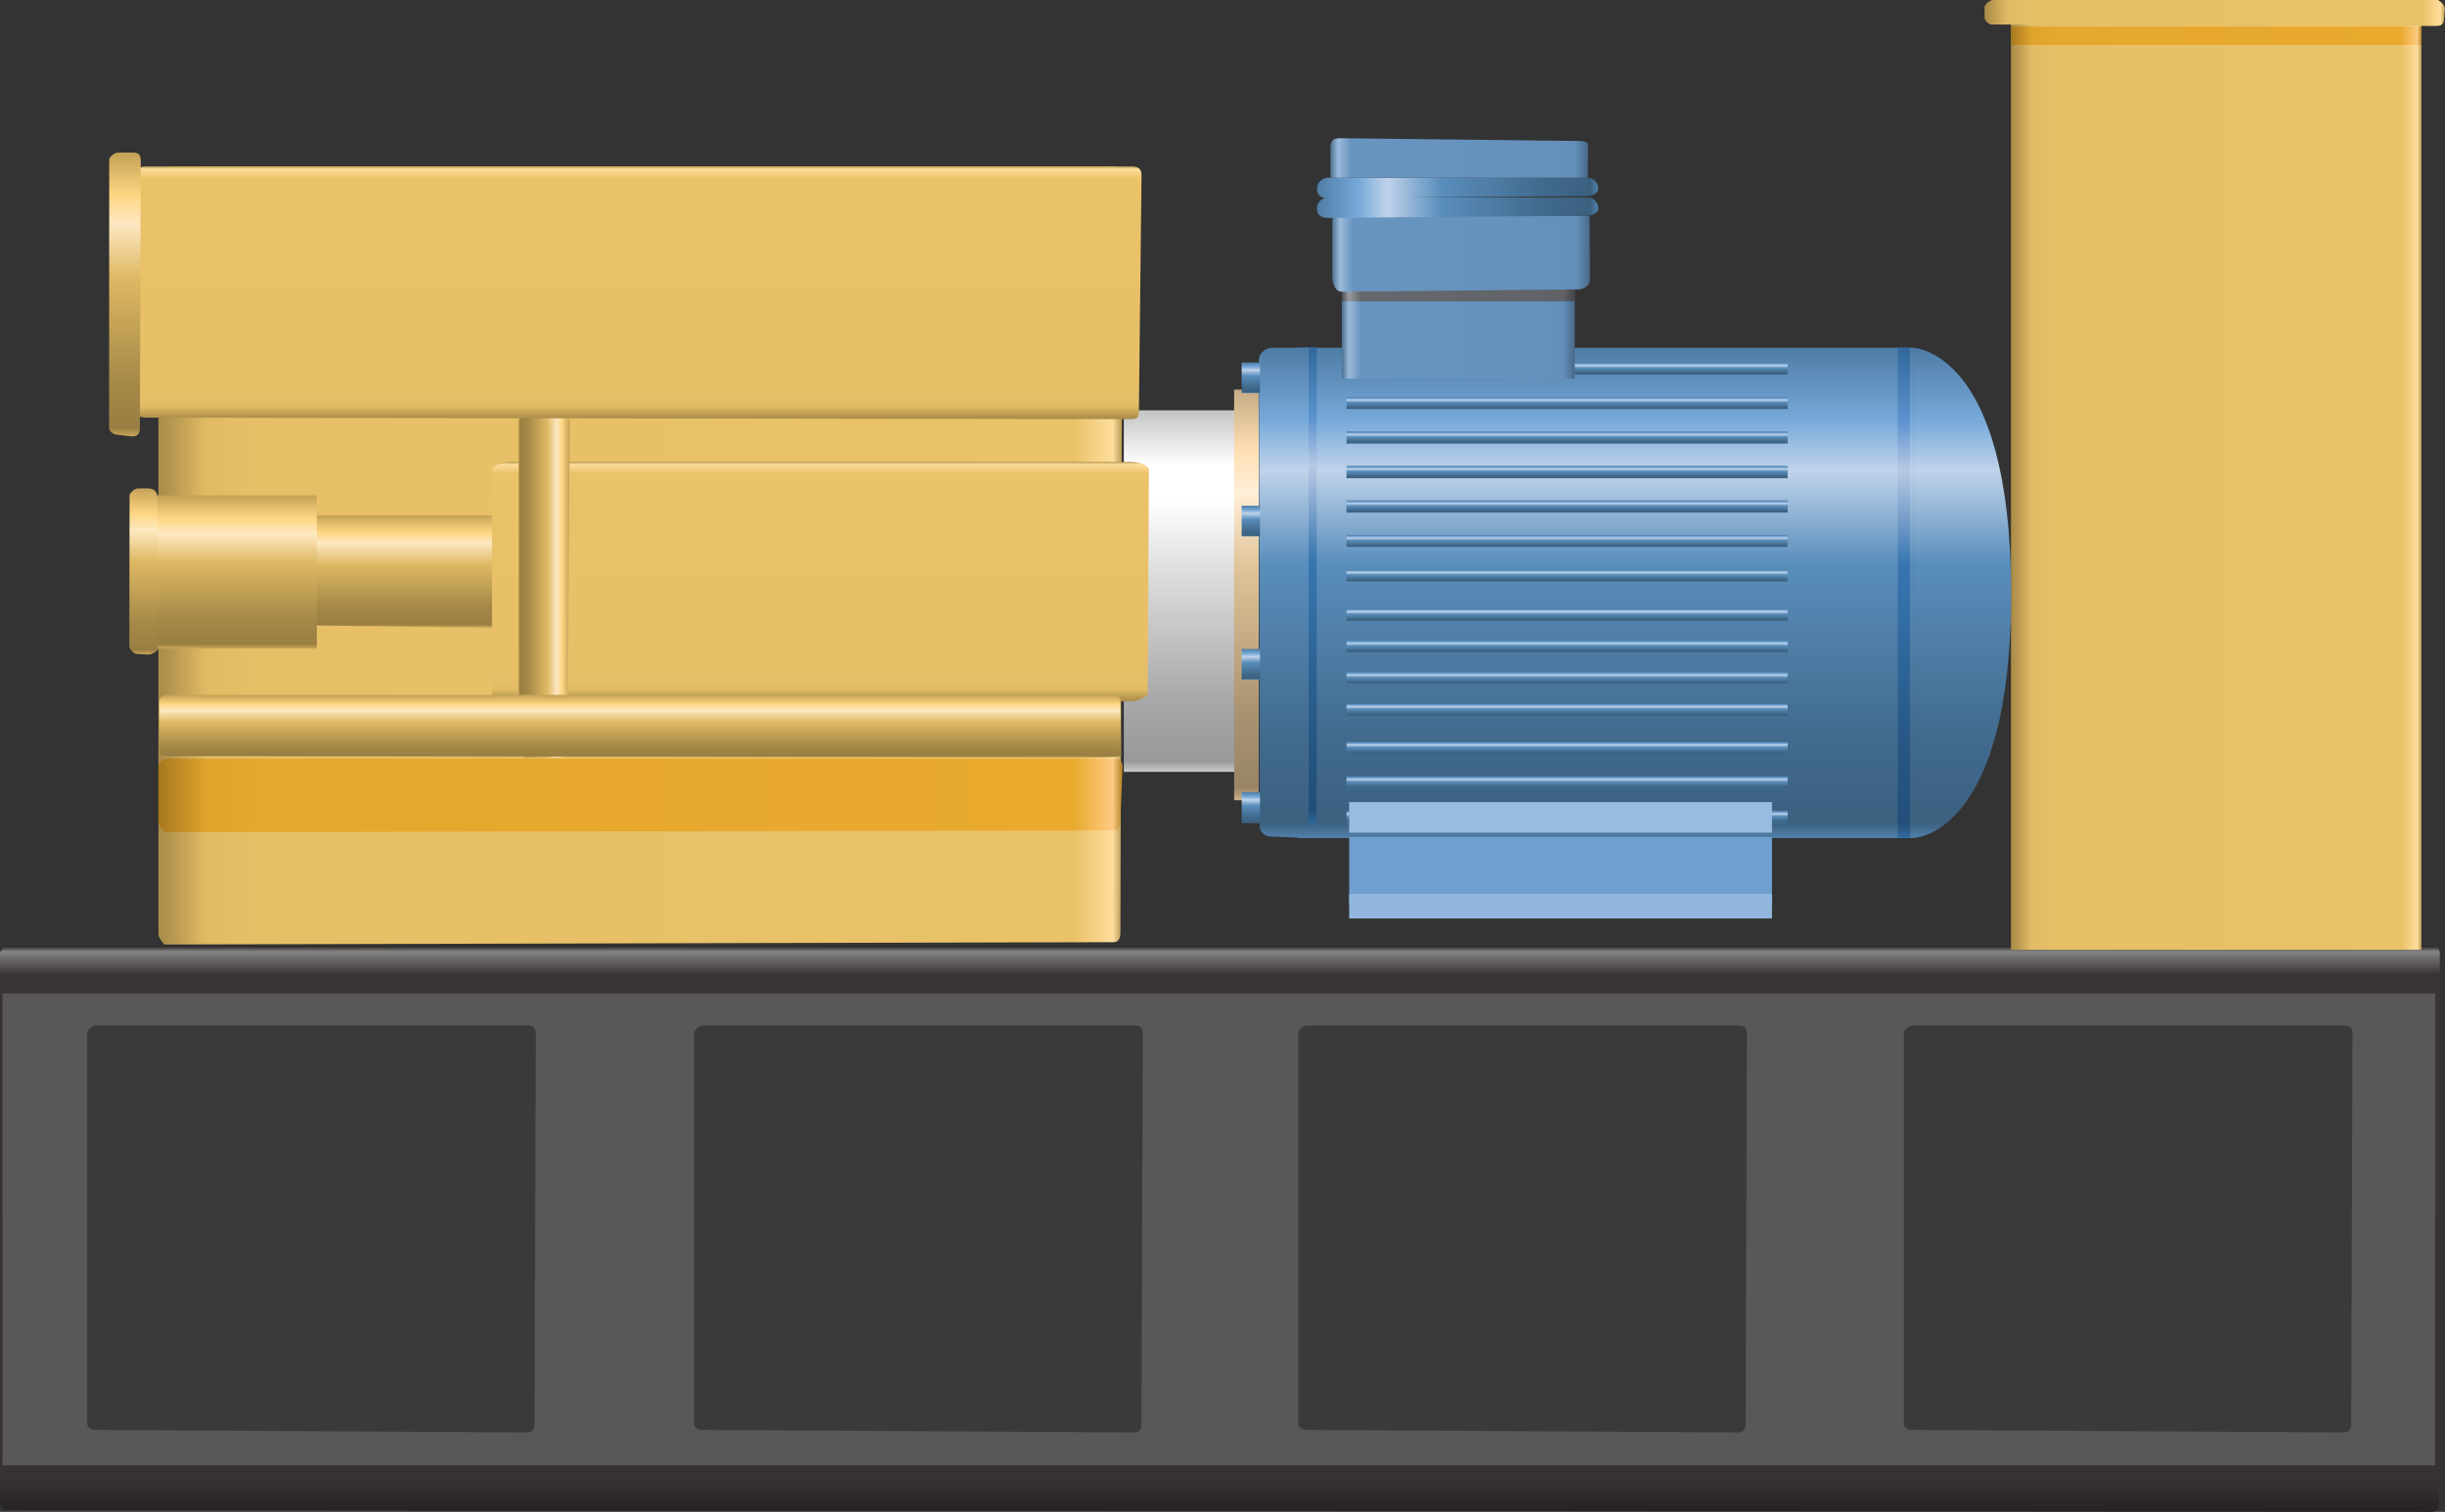 <?xml version="1.0" encoding="utf-8"?>
<!-- Generator: Adobe Illustrator 16.0.0, SVG Export Plug-In . SVG Version: 6.00 Build 0)  -->
<!DOCTYPE svg PUBLIC "-//W3C//DTD SVG 1.1//EN" "http://www.w3.org/Graphics/SVG/1.1/DTD/svg11.dtd">
<svg preserveAspectRatio="none" version="1.1" id="图层_1" xmlns="http://www.w3.org/2000/svg" xmlns:xlink="http://www.w3.org/1999/xlink" x="0px" y="0px"
	 width="299.254px" height="185.039px" viewBox="29.992 29.949 299.254 185.039"
	 enable-background="new 29.992 29.949 299.254 185.039" xml:space="preserve">
<rect x="29.992" y="29.949" width="299.254" height="185.039" fill="#333333" stroke="none"/>
<g id="surface41">
	
		<linearGradient id="SVGID_1_" gradientUnits="userSpaceOnUse" x1="220.565" y1="167.789" x2="220.565" y2="75.456" gradientTransform="matrix(0.75 0 0 -0.75 13.877 271.58)">
		<stop  offset="0" style="stop-color:#292525"/>
		<stop  offset="0.01" style="stop-color:#868584"/>
		<stop  offset="0.05" style="stop-color:#383433"/>
		<stop  offset="0.9" style="stop-color:#373332"/>
		<stop  offset="0.95" style="stop-color:#363130"/>
		<stop  offset="1" style="stop-color:#252221"/>
	</linearGradient>
	<path fill="url(#SVGID_1_)" d="M30.742,145.738h297c0.75,0,0.867,0.477,0.867,1.063l-0.117,67.188c0,0.75-0.336,1-0.867,1
		l-296.883-0.25c0,0-0.75-0.234-0.75-0.82v-67.43c0,0,0.414-0.75,0.945-0.75H30.742z"/>
	
		<linearGradient id="SVGID_2_" gradientUnits="userSpaceOnUse" x1="88.486" y1="90.287" x2="21.486" y2="90.287" gradientTransform="matrix(0.75 0 0 -0.75 260.006 155.788)">
		<stop  offset="0" style="stop-color:#B4954F"/>
		<stop  offset="0.01" style="stop-color:#FEDD9C"/>
		<stop  offset="0.05" style="stop-color:#EAC268"/>
		<stop  offset="0.9" style="stop-color:#E6BF67"/>
		<stop  offset="0.95" style="stop-color:#E1BB64"/>
		<stop  offset="1" style="stop-color:#A78A48"/>
	</linearGradient>
	<path fill="url(#SVGID_2_)" d="M276.121,146.199h50.25V29.949h-50.25V146.199z"/>
	
		<linearGradient id="SVGID_3_" gradientUnits="userSpaceOnUse" x1="96.634" y1="165.667" x2="21.488" y2="165.667" gradientTransform="matrix(0.75 0 0 -0.75 256.771 155.788)">
		<stop  offset="0" style="stop-color:#B4954F"/>
		<stop  offset="0.01" style="stop-color:#FEDD9C"/>
		<stop  offset="0.05" style="stop-color:#EAC268"/>
		<stop  offset="0.9" style="stop-color:#E6BF67"/>
		<stop  offset="0.95" style="stop-color:#E1BB64"/>
		<stop  offset="1" style="stop-color:#A78A48"/>
	</linearGradient>
	<path fill="url(#SVGID_3_)" d="M273.637,29.949h54.75c0,0,0.859,0.473,0.859,1.059l-0.109,1.191c0,0.75-0.387,0.93-0.98,0.93
		l-54.52-0.18c0,0-0.75-0.297-0.75-0.883v-1.367c0,0,0.48-0.75,1.078-0.75H273.637z"/>
	
		<linearGradient id="SVGID_4_" gradientUnits="userSpaceOnUse" x1="-582.738" y1="167.787" x2="-582.738" y2="87.787" gradientTransform="matrix(-0.75 0 0 -0.75 -218.261 198.356)">
		<stop  offset="0" style="stop-color:#4D7CA5"/>
		<stop  offset="0.15" style="stop-color:#78AADA"/>
		<stop  offset="0.25" style="stop-color:#C0D3EA"/>
		<stop  offset="0.44" style="stop-color:#598EBC"/>
		<stop  offset="0.6" style="stop-color:#4F7EA7"/>
		<stop  offset="0.8" style="stop-color:#416A8D"/>
		<stop  offset="0.97" style="stop-color:#3B6080"/>
		<stop  offset="1" style="stop-color:#5181AB"/>
	</linearGradient>
	<path fill="url(#SVGID_4_)" d="M248.793,72.516h-60v60h60V72.516z"/>
	
		<linearGradient id="SVGID_5_" gradientUnits="userSpaceOnUse" x1="-612.238" y1="167.787" x2="-612.238" y2="87.787" gradientTransform="matrix(-0.75 0 0 -0.75 -202.878 198.356)">
		<stop  offset="0" style="stop-color:#4D7CA5"/>
		<stop  offset="0.15" style="stop-color:#78AADA"/>
		<stop  offset="0.25" style="stop-color:#C0D3EA"/>
		<stop  offset="0.44" style="stop-color:#598EBC"/>
		<stop  offset="0.6" style="stop-color:#4F7EA7"/>
		<stop  offset="0.8" style="stop-color:#416A8D"/>
		<stop  offset="0.97" style="stop-color:#3B6080"/>
		<stop  offset="1" style="stop-color:#5181AB"/>
	</linearGradient>
	<path fill="url(#SVGID_5_)" d="M264.176,72.516h-15.75v60h15.75V72.516z"/>
	
		<linearGradient id="SVGID_6_" gradientUnits="userSpaceOnUse" x1="-614.665" y1="167.787" x2="-614.665" y2="87.787" gradientTransform="matrix(-0.75 0 0 -0.75 -190.912 198.356)">
		<stop  offset="0" style="stop-color:#4D7CA5"/>
		<stop  offset="0.15" style="stop-color:#78AADA"/>
		<stop  offset="0.25" style="stop-color:#C0D3EA"/>
		<stop  offset="0.44" style="stop-color:#598EBC"/>
		<stop  offset="0.6" style="stop-color:#4F7EA7"/>
		<stop  offset="0.8" style="stop-color:#416A8D"/>
		<stop  offset="0.97" style="stop-color:#3B6080"/>
		<stop  offset="1" style="stop-color:#5181AB"/>
	</linearGradient>
	<path fill="url(#SVGID_6_)" d="M264.141,72.516v60c0,0,12-0.098,12-29.863c0-30.137-12.105-30.137-12.105-30.137H264.141z"/>
	
		<linearGradient id="SVGID_7_" gradientUnits="userSpaceOnUse" x1="-621.736" y1="167.787" x2="-621.736" y2="87.787" gradientTransform="matrix(-0.75 0 0 -0.75 -203.295 198.356)">
		<stop  offset="0" style="stop-color:#30679B"/>
		<stop  offset="0.15" style="stop-color:#5D93CF"/>
		<stop  offset="0.25" style="stop-color:#B8C9E4"/>
		<stop  offset="0.44" style="stop-color:#3876B1"/>
		<stop  offset="0.6" style="stop-color:#30699E"/>
		<stop  offset="0.8" style="stop-color:#275785"/>
		<stop  offset="0.97" style="stop-color:#234F79"/>
		<stop  offset="1" style="stop-color:#326BA1"/>
	</linearGradient>
	<path fill="url(#SVGID_7_)" d="M263.758,72.516h-1.5v60h1.5V72.516z"/>
	
		<linearGradient id="SVGID_8_" gradientUnits="userSpaceOnUse" x1="-621.736" y1="167.787" x2="-621.736" y2="89.787" gradientTransform="matrix(-0.75 0 0 -0.75 -275.904 198.324)">
		<stop  offset="0" style="stop-color:#30679B"/>
		<stop  offset="0.15" style="stop-color:#5D93CF"/>
		<stop  offset="0.25" style="stop-color:#B8C9E4"/>
		<stop  offset="0.44" style="stop-color:#3876B1"/>
		<stop  offset="0.6" style="stop-color:#30699E"/>
		<stop  offset="0.8" style="stop-color:#275785"/>
		<stop  offset="0.97" style="stop-color:#234F79"/>
		<stop  offset="1" style="stop-color:#326BA1"/>
	</linearGradient>
	<path fill="url(#SVGID_8_)" d="M191.148,72.484h-1.5v58.5h1.5V72.484z"/>
	
		<linearGradient id="SVGID_9_" gradientUnits="userSpaceOnUse" x1="-611.738" y1="167.789" x2="-611.738" y2="108.789" gradientTransform="matrix(-0.75 0 0 -0.75 -283.011 206.01)">
		<stop  offset="0" style="stop-color:#C4C4C4"/>
		<stop  offset="0.15" style="stop-color:#FFFFFF"/>
		<stop  offset="0.25" style="stop-color:#FFFFFF"/>
		<stop  offset="0.44" style="stop-color:#DFDFDF"/>
		<stop  offset="0.6" style="stop-color:#C7C7C7"/>
		<stop  offset="0.8" style="stop-color:#A8A8A8"/>
		<stop  offset="0.97" style="stop-color:#999999"/>
		<stop  offset="1" style="stop-color:#CBCBCB"/>
	</linearGradient>
	<path fill="url(#SVGID_9_)" d="M184.043,80.168h-16.5v44.25h16.5V80.168z"/>
	
		<linearGradient id="SVGID_10_" gradientUnits="userSpaceOnUse" x1="-586.74" y1="167.785" x2="-586.74" y2="165.785" gradientTransform="matrix(-0.75 0 0 -0.75 -218.262 204.37)">
		<stop  offset="0" style="stop-color:#4D7CA5"/>
		<stop  offset="0.15" style="stop-color:#78AADA"/>
		<stop  offset="0.25" style="stop-color:#C0D3EA"/>
		<stop  offset="0.44" style="stop-color:#598EBC"/>
		<stop  offset="0.6" style="stop-color:#4F7EA7"/>
		<stop  offset="0.8" style="stop-color:#416A8D"/>
		<stop  offset="0.97" style="stop-color:#3B6080"/>
		<stop  offset="1" style="stop-color:#5181AB"/>
	</linearGradient>
	<path fill="url(#SVGID_10_)" d="M248.793,78.531h-54v1.5h54V78.531z"/>
	
		<linearGradient id="SVGID_11_" gradientUnits="userSpaceOnUse" x1="-586.74" y1="167.788" x2="-586.74" y2="165.788" gradientTransform="matrix(-0.75 0 0 -0.75 -218.262 212.814)">
		<stop  offset="0" style="stop-color:#4D7CA5"/>
		<stop  offset="0.15" style="stop-color:#78AADA"/>
		<stop  offset="0.25" style="stop-color:#C0D3EA"/>
		<stop  offset="0.44" style="stop-color:#598EBC"/>
		<stop  offset="0.6" style="stop-color:#4F7EA7"/>
		<stop  offset="0.8" style="stop-color:#416A8D"/>
		<stop  offset="0.97" style="stop-color:#3B6080"/>
		<stop  offset="1" style="stop-color:#5181AB"/>
	</linearGradient>
	<path fill="url(#SVGID_11_)" d="M248.793,86.973h-54v1.5h54V86.973z"/>
	
		<linearGradient id="SVGID_12_" gradientUnits="userSpaceOnUse" x1="-586.74" y1="167.787" x2="-586.74" y2="165.787" gradientTransform="matrix(-0.75 0 0 -0.75 -218.262 217.035)">
		<stop  offset="0" style="stop-color:#4D7CA5"/>
		<stop  offset="0.15" style="stop-color:#78AADA"/>
		<stop  offset="0.25" style="stop-color:#C0D3EA"/>
		<stop  offset="0.44" style="stop-color:#598EBC"/>
		<stop  offset="0.6" style="stop-color:#4F7EA7"/>
		<stop  offset="0.8" style="stop-color:#416A8D"/>
		<stop  offset="0.97" style="stop-color:#3B6080"/>
		<stop  offset="1" style="stop-color:#5181AB"/>
	</linearGradient>
	<path fill="url(#SVGID_12_)" d="M248.793,91.195h-54v1.5h54V91.195z"/>
	
		<linearGradient id="SVGID_13_" gradientUnits="userSpaceOnUse" x1="-586.74" y1="167.785" x2="-586.74" y2="165.785" gradientTransform="matrix(-0.75 0 0 -0.75 -218.262 221.257)">
		<stop  offset="0" style="stop-color:#4D7CA5"/>
		<stop  offset="0.15" style="stop-color:#78AADA"/>
		<stop  offset="0.25" style="stop-color:#C0D3EA"/>
		<stop  offset="0.44" style="stop-color:#598EBC"/>
		<stop  offset="0.6" style="stop-color:#4F7EA7"/>
		<stop  offset="0.8" style="stop-color:#416A8D"/>
		<stop  offset="0.97" style="stop-color:#3B6080"/>
		<stop  offset="1" style="stop-color:#5181AB"/>
	</linearGradient>
	<path fill="url(#SVGID_13_)" d="M248.793,95.418h-54v1.5h54V95.418z"/>
	
		<linearGradient id="SVGID_14_" gradientUnits="userSpaceOnUse" x1="-586.74" y1="167.784" x2="-586.74" y2="165.784" gradientTransform="matrix(-0.75 0 0 -0.75 -218.262 225.478)">
		<stop  offset="0" style="stop-color:#4D7CA5"/>
		<stop  offset="0.15" style="stop-color:#78AADA"/>
		<stop  offset="0.25" style="stop-color:#C0D3EA"/>
		<stop  offset="0.44" style="stop-color:#598EBC"/>
		<stop  offset="0.6" style="stop-color:#4F7EA7"/>
		<stop  offset="0.8" style="stop-color:#416A8D"/>
		<stop  offset="0.97" style="stop-color:#3B6080"/>
		<stop  offset="1" style="stop-color:#5181AB"/>
	</linearGradient>
	<path fill="url(#SVGID_14_)" d="M248.793,99.641h-54v1.5h54V99.641z"/>
	
		<linearGradient id="SVGID_15_" gradientUnits="userSpaceOnUse" x1="-586.74" y1="167.786" x2="-586.74" y2="165.786" gradientTransform="matrix(-0.75 0 0 -0.75 -218.262 230.279)">
		<stop  offset="0" style="stop-color:#4D7CA5"/>
		<stop  offset="0.15" style="stop-color:#78AADA"/>
		<stop  offset="0.25" style="stop-color:#C0D3EA"/>
		<stop  offset="0.44" style="stop-color:#598EBC"/>
		<stop  offset="0.6" style="stop-color:#4F7EA7"/>
		<stop  offset="0.8" style="stop-color:#416A8D"/>
		<stop  offset="0.97" style="stop-color:#3B6080"/>
		<stop  offset="1" style="stop-color:#5181AB"/>
	</linearGradient>
	<path fill="url(#SVGID_15_)" d="M248.793,104.441h-54v1.5h54V104.441z"/>
	
		<linearGradient id="SVGID_16_" gradientUnits="userSpaceOnUse" x1="-586.74" y1="167.786" x2="-586.74" y2="165.786" gradientTransform="matrix(-0.75 0 0 -0.75 -218.262 234.154)">
		<stop  offset="0" style="stop-color:#4D7CA5"/>
		<stop  offset="0.15" style="stop-color:#78AADA"/>
		<stop  offset="0.25" style="stop-color:#C0D3EA"/>
		<stop  offset="0.44" style="stop-color:#598EBC"/>
		<stop  offset="0.6" style="stop-color:#4F7EA7"/>
		<stop  offset="0.8" style="stop-color:#416A8D"/>
		<stop  offset="0.97" style="stop-color:#3B6080"/>
		<stop  offset="1" style="stop-color:#5181AB"/>
	</linearGradient>
	<path fill="url(#SVGID_16_)" d="M248.793,108.313h-54v1.5h54V108.313z"/>
	
		<linearGradient id="SVGID_17_" gradientUnits="userSpaceOnUse" x1="-586.74" y1="167.787" x2="-586.74" y2="165.787" gradientTransform="matrix(-0.75 0 0 -0.75 -218.262 238.027)">
		<stop  offset="0" style="stop-color:#4D7CA5"/>
		<stop  offset="0.15" style="stop-color:#78AADA"/>
		<stop  offset="0.25" style="stop-color:#C0D3EA"/>
		<stop  offset="0.44" style="stop-color:#598EBC"/>
		<stop  offset="0.6" style="stop-color:#4F7EA7"/>
		<stop  offset="0.8" style="stop-color:#416A8D"/>
		<stop  offset="0.97" style="stop-color:#3B6080"/>
		<stop  offset="1" style="stop-color:#5181AB"/>
	</linearGradient>
	<path fill="url(#SVGID_17_)" d="M248.793,112.188h-54v1.5h54V112.188z"/>
	
		<linearGradient id="SVGID_18_" gradientUnits="userSpaceOnUse" x1="-586.74" y1="167.787" x2="-586.74" y2="165.787" gradientTransform="matrix(-0.75 0 0 -0.75 -218.262 241.902)">
		<stop  offset="0" style="stop-color:#4D7CA5"/>
		<stop  offset="0.15" style="stop-color:#78AADA"/>
		<stop  offset="0.25" style="stop-color:#C0D3EA"/>
		<stop  offset="0.44" style="stop-color:#598EBC"/>
		<stop  offset="0.6" style="stop-color:#4F7EA7"/>
		<stop  offset="0.8" style="stop-color:#416A8D"/>
		<stop  offset="0.97" style="stop-color:#3B6080"/>
		<stop  offset="1" style="stop-color:#5181AB"/>
	</linearGradient>
	<path fill="url(#SVGID_18_)" d="M248.793,116.063h-54v1.5h54V116.063z"/>
	
		<linearGradient id="SVGID_19_" gradientUnits="userSpaceOnUse" x1="-586.74" y1="167.788" x2="-586.74" y2="165.788" gradientTransform="matrix(-0.75 0 0 -0.75 -218.262 246.587)">
		<stop  offset="0" style="stop-color:#4D7CA5"/>
		<stop  offset="0.15" style="stop-color:#78AADA"/>
		<stop  offset="0.25" style="stop-color:#C0D3EA"/>
		<stop  offset="0.44" style="stop-color:#598EBC"/>
		<stop  offset="0.6" style="stop-color:#4F7EA7"/>
		<stop  offset="0.8" style="stop-color:#416A8D"/>
		<stop  offset="0.97" style="stop-color:#3B6080"/>
		<stop  offset="1" style="stop-color:#5181AB"/>
	</linearGradient>
	<path fill="url(#SVGID_19_)" d="M248.793,120.746h-54v1.5h54V120.746z"/>
	
		<linearGradient id="SVGID_20_" gradientUnits="userSpaceOnUse" x1="-586.74" y1="167.787" x2="-586.74" y2="165.787" gradientTransform="matrix(-0.75 0 0 -0.75 -218.262 250.809)">
		<stop  offset="0" style="stop-color:#4D7CA5"/>
		<stop  offset="0.15" style="stop-color:#78AADA"/>
		<stop  offset="0.25" style="stop-color:#C0D3EA"/>
		<stop  offset="0.44" style="stop-color:#598EBC"/>
		<stop  offset="0.6" style="stop-color:#4F7EA7"/>
		<stop  offset="0.8" style="stop-color:#416A8D"/>
		<stop  offset="0.97" style="stop-color:#3B6080"/>
		<stop  offset="1" style="stop-color:#5181AB"/>
	</linearGradient>
	<path fill="url(#SVGID_20_)" d="M248.793,124.969h-54v1.5h54V124.969z"/>
	
		<linearGradient id="SVGID_21_" gradientUnits="userSpaceOnUse" x1="-586.74" y1="167.785" x2="-586.74" y2="165.785" gradientTransform="matrix(-0.75 0 0 -0.75 -218.262 255.03)">
		<stop  offset="0" style="stop-color:#4D7CA5"/>
		<stop  offset="0.15" style="stop-color:#78AADA"/>
		<stop  offset="0.25" style="stop-color:#C0D3EA"/>
		<stop  offset="0.44" style="stop-color:#598EBC"/>
		<stop  offset="0.6" style="stop-color:#4F7EA7"/>
		<stop  offset="0.8" style="stop-color:#416A8D"/>
		<stop  offset="0.97" style="stop-color:#3B6080"/>
		<stop  offset="1" style="stop-color:#5181AB"/>
	</linearGradient>
	<path fill="url(#SVGID_21_)" d="M248.793,129.191h-54v1.5h54V129.191z"/>
	
		<linearGradient id="SVGID_22_" gradientUnits="userSpaceOnUse" x1="-586.74" y1="167.787" x2="-586.74" y2="165.787" gradientTransform="matrix(-0.75 0 0 -0.75 -218.262 200.148)">
		<stop  offset="0" style="stop-color:#4D7CA5"/>
		<stop  offset="0.15" style="stop-color:#78AADA"/>
		<stop  offset="0.25" style="stop-color:#C0D3EA"/>
		<stop  offset="0.44" style="stop-color:#598EBC"/>
		<stop  offset="0.6" style="stop-color:#4F7EA7"/>
		<stop  offset="0.8" style="stop-color:#416A8D"/>
		<stop  offset="0.97" style="stop-color:#3B6080"/>
		<stop  offset="1" style="stop-color:#5181AB"/>
	</linearGradient>
	<path fill="url(#SVGID_22_)" d="M248.793,74.309h-54v1.5h54V74.309z"/>
	
		<linearGradient id="SVGID_23_" gradientUnits="userSpaceOnUse" x1="-586.74" y1="167.784" x2="-586.74" y2="165.784" gradientTransform="matrix(-0.75 0 0 -0.75 -218.262 208.592)">
		<stop  offset="0" style="stop-color:#4D7CA5"/>
		<stop  offset="0.15" style="stop-color:#78AADA"/>
		<stop  offset="0.25" style="stop-color:#C0D3EA"/>
		<stop  offset="0.44" style="stop-color:#598EBC"/>
		<stop  offset="0.6" style="stop-color:#4F7EA7"/>
		<stop  offset="0.8" style="stop-color:#416A8D"/>
		<stop  offset="0.97" style="stop-color:#3B6080"/>
		<stop  offset="1" style="stop-color:#5181AB"/>
	</linearGradient>
	<path fill="url(#SVGID_23_)" d="M248.793,82.754h-54v1.5h54V82.754z"/>
	
		<linearGradient id="SVGID_24_" gradientUnits="userSpaceOnUse" x1="-618.674" y1="167.787" x2="-618.674" y2="87.787" gradientTransform="matrix(-0.75 0 0 -0.75 -276.887 198.356)">
		<stop  offset="0" style="stop-color:#4D7CA5"/>
		<stop  offset="0.15" style="stop-color:#78AADA"/>
		<stop  offset="0.25" style="stop-color:#C0D3EA"/>
		<stop  offset="0.44" style="stop-color:#598EBC"/>
		<stop  offset="0.6" style="stop-color:#4F7EA7"/>
		<stop  offset="0.8" style="stop-color:#416A8D"/>
		<stop  offset="0.97" style="stop-color:#3B6080"/>
		<stop  offset="1" style="stop-color:#5181AB"/>
	</linearGradient>
	<path fill="url(#SVGID_24_)" d="M190.168,72.516h-4.5c-0.75,0-1.598,0.656-1.598,1.488l0.098,57.012c0,0.75,0.59,1.32,1.434,1.32
		l4.566,0.18V72.516z"/>
	
		<linearGradient id="SVGID_25_" gradientUnits="userSpaceOnUse" x1="-620.736" y1="167.789" x2="-620.736" y2="100.789" gradientTransform="matrix(-0.75 0 0 -0.75 -283.01 203.477)">
		<stop  offset="0" style="stop-color:#C4AA84"/>
		<stop  offset="0.15" style="stop-color:#FFE0B3"/>
		<stop  offset="0.25" style="stop-color:#FFEED7"/>
		<stop  offset="0.44" style="stop-color:#DFC297"/>
		<stop  offset="0.6" style="stop-color:#C7AD86"/>
		<stop  offset="0.8" style="stop-color:#A89170"/>
		<stop  offset="0.97" style="stop-color:#998566"/>
		<stop  offset="1" style="stop-color:#CBB189"/>
	</linearGradient>
	<path fill="url(#SVGID_25_)" d="M184.043,77.637h-3v50.25h3V77.637z"/>
	
		<linearGradient id="SVGID_26_" gradientUnits="userSpaceOnUse" x1="-621.239" y1="167.787" x2="-621.239" y2="162.787" gradientTransform="matrix(-0.75 0 0 -0.75 -282.84 200.148)">
		<stop  offset="0" style="stop-color:#4D7CA5"/>
		<stop  offset="0.15" style="stop-color:#78AADA"/>
		<stop  offset="0.25" style="stop-color:#C0D3EA"/>
		<stop  offset="0.44" style="stop-color:#598EBC"/>
		<stop  offset="0.6" style="stop-color:#4F7EA7"/>
		<stop  offset="0.8" style="stop-color:#416A8D"/>
		<stop  offset="0.97" style="stop-color:#3B6080"/>
		<stop  offset="1" style="stop-color:#5181AB"/>
	</linearGradient>
	<path fill="url(#SVGID_26_)" d="M184.215,74.309h-2.25v3.75h2.25V74.309z"/>
	
		<linearGradient id="SVGID_27_" gradientUnits="userSpaceOnUse" x1="-621.239" y1="167.787" x2="-621.239" y2="162.787" gradientTransform="matrix(-0.75 0 0 -0.75 -282.84 217.684)">
		<stop  offset="0" style="stop-color:#4D7CA5"/>
		<stop  offset="0.15" style="stop-color:#78AADA"/>
		<stop  offset="0.25" style="stop-color:#C0D3EA"/>
		<stop  offset="0.44" style="stop-color:#598EBC"/>
		<stop  offset="0.6" style="stop-color:#4F7EA7"/>
		<stop  offset="0.8" style="stop-color:#416A8D"/>
		<stop  offset="0.97" style="stop-color:#3B6080"/>
		<stop  offset="1" style="stop-color:#5181AB"/>
	</linearGradient>
	<path fill="url(#SVGID_27_)" d="M184.215,91.844h-2.25v3.75h2.25V91.844z"/>
	
		<linearGradient id="SVGID_28_" gradientUnits="userSpaceOnUse" x1="-621.239" y1="167.786" x2="-621.239" y2="162.786" gradientTransform="matrix(-0.75 0 0 -0.75 -282.84 235.219)">
		<stop  offset="0" style="stop-color:#4D7CA5"/>
		<stop  offset="0.15" style="stop-color:#78AADA"/>
		<stop  offset="0.25" style="stop-color:#C0D3EA"/>
		<stop  offset="0.44" style="stop-color:#598EBC"/>
		<stop  offset="0.6" style="stop-color:#4F7EA7"/>
		<stop  offset="0.8" style="stop-color:#416A8D"/>
		<stop  offset="0.97" style="stop-color:#3B6080"/>
		<stop  offset="1" style="stop-color:#5181AB"/>
	</linearGradient>
	<path fill="url(#SVGID_28_)" d="M184.215,109.379h-2.25v3.75h2.25V109.379z"/>
	
		<linearGradient id="SVGID_29_" gradientUnits="userSpaceOnUse" x1="-621.239" y1="167.789" x2="-621.239" y2="162.789" gradientTransform="matrix(-0.75 0 0 -0.75 -282.84 252.755)">
		<stop  offset="0" style="stop-color:#4D7CA5"/>
		<stop  offset="0.15" style="stop-color:#78AADA"/>
		<stop  offset="0.25" style="stop-color:#C0D3EA"/>
		<stop  offset="0.44" style="stop-color:#598EBC"/>
		<stop  offset="0.6" style="stop-color:#4F7EA7"/>
		<stop  offset="0.8" style="stop-color:#416A8D"/>
		<stop  offset="0.97" style="stop-color:#3B6080"/>
		<stop  offset="1" style="stop-color:#5181AB"/>
	</linearGradient>
	<path fill="url(#SVGID_29_)" d="M184.215,126.914h-2.25v3.75h2.25V126.914z"/>
	
		<linearGradient id="SVGID_30_" gradientUnits="userSpaceOnUse" x1="-584.736" y1="156.287" x2="-622.736" y2="156.287" gradientTransform="matrix(-0.75 0 0 -0.75 -244.317 184.875)">
		<stop  offset="0" style="stop-color:#4E7193"/>
		<stop  offset="0.03" style="stop-color:#9CBADB"/>
		<stop  offset="0.08" style="stop-color:#6895C0"/>
		<stop  offset="0.64" style="stop-color:#6692BD"/>
		<stop  offset="0.95" style="stop-color:#638FB9"/>
		<stop  offset="1" style="stop-color:#486989"/>
	</linearGradient>
	<path fill="url(#SVGID_30_)" d="M222.734,76.285h-28.5v-17.25h28.5V76.285z"/>
	
		<linearGradient id="SVGID_31_" gradientUnits="userSpaceOnUse" x1="-584.736" y1="166.79" x2="-622.736" y2="166.79" gradientTransform="matrix(-0.75 0 0 -0.75 -244.317 191.174)">
		<stop  offset="0" style="stop-color:#4B4D52"/>
		<stop  offset="0.03" style="stop-color:#9A9B9F"/>
		<stop  offset="0.08" style="stop-color:#64676C"/>
		<stop  offset="0.64" style="stop-color:#62656A"/>
		<stop  offset="0.95" style="stop-color:#606268"/>
		<stop  offset="1" style="stop-color:#45474B"/>
	</linearGradient>
	<path fill="url(#SVGID_31_)" d="M222.734,66.832h-28.5v-1.5h28.5V66.832z"/>
	
		<linearGradient id="SVGID_32_" gradientUnits="userSpaceOnUse" x1="-580.737" y1="161.595" x2="-622.778" y2="161.595" gradientTransform="matrix(-0.75 0 0 -0.75 -242.494 182.207)">
		<stop  offset="0" style="stop-color:#4E7193"/>
		<stop  offset="0.03" style="stop-color:#9CBADB"/>
		<stop  offset="0.08" style="stop-color:#6895C0"/>
		<stop  offset="0.64" style="stop-color:#6692BD"/>
		<stop  offset="0.95" style="stop-color:#638FB9"/>
		<stop  offset="1" style="stop-color:#486989"/>
	</linearGradient>
	<path fill="url(#SVGID_32_)" d="M193.059,56.367v7.5c0,0.75,0.336,1.789,1.18,1.789l28.82-0.289c0.75,0,1.531-0.387,1.531-1.219
		l-0.031-7.781H193.059z"/>
	
		<linearGradient id="SVGID_33_" gradientUnits="userSpaceOnUse" x1="-576.824" y1="166.114" x2="-622.737" y2="166.114" gradientTransform="matrix(-0.75 0 0 -0.75 -241.432 179.948)">
		<stop  offset="0" style="stop-color:#4D7CA5"/>
		<stop  offset="0.15" style="stop-color:#78AADA"/>
		<stop  offset="0.25" style="stop-color:#C0D3EA"/>
		<stop  offset="0.44" style="stop-color:#598EBC"/>
		<stop  offset="0.6" style="stop-color:#4F7EA7"/>
		<stop  offset="0.8" style="stop-color:#416A8D"/>
		<stop  offset="0.97" style="stop-color:#3B6080"/>
		<stop  offset="1" style="stop-color:#5181AB"/>
	</linearGradient>
	<path fill="url(#SVGID_33_)" d="M224.121,54.109h-31.5c-0.75,0-1.43,0.563-1.43,1.254c-0.07,0.996,0.602,1.254,1.305,1.254
		l31.625-0.258c0.75,0,1.5-0.301,1.5-0.996c0-0.504-0.539-1.254-1.242-1.254H224.121z"/>
	
		<linearGradient id="SVGID_34_" gradientUnits="userSpaceOnUse" x1="-576.824" y1="166.115" x2="-622.737" y2="166.115" gradientTransform="matrix(-0.75 0 0 -0.75 -241.432 177.538)">
		<stop  offset="0" style="stop-color:#4D7CA5"/>
		<stop  offset="0.15" style="stop-color:#78AADA"/>
		<stop  offset="0.25" style="stop-color:#C0D3EA"/>
		<stop  offset="0.44" style="stop-color:#598EBC"/>
		<stop  offset="0.6" style="stop-color:#4F7EA7"/>
		<stop  offset="0.8" style="stop-color:#416A8D"/>
		<stop  offset="0.97" style="stop-color:#3B6080"/>
		<stop  offset="1" style="stop-color:#5181AB"/>
	</linearGradient>
	<path fill="url(#SVGID_34_)" d="M224.121,51.699h-31.5c-0.75,0-1.43,0.563-1.43,1.254c-0.07,0.996,0.602,1.254,1.305,1.254
		l31.625-0.258c0.75,0,1.5-0.301,1.5-0.996c0-0.504-0.539-1.254-1.242-1.254H224.121z"/>
	
		<linearGradient id="SVGID_35_" gradientUnits="userSpaceOnUse" x1="-580.739" y1="632.991" x2="-622.781" y2="632.991" gradientTransform="matrix(-0.75 0 0 0.75 -242.723 -425.462)">
		<stop  offset="0" style="stop-color:#4E7193"/>
		<stop  offset="0.03" style="stop-color:#9CBADB"/>
		<stop  offset="0.08" style="stop-color:#6895C0"/>
		<stop  offset="0.64" style="stop-color:#6692BD"/>
		<stop  offset="0.95" style="stop-color:#638FB9"/>
		<stop  offset="1" style="stop-color:#486989"/>
	</linearGradient>
	<path fill="url(#SVGID_35_)" d="M192.832,51.699v-3.75c0-0.75,0.336-1.086,1.18-1.086l28.82,0.336c0.75,0,1.531,0.016,1.531,0.449
		l-0.031,4.051H192.832z"/>
	<path fill="#98BCDF" d="M246.875,128.117h-51.75v3.75h51.75V128.117z"/>
	<path fill="#6F9FCE" d="M246.875,132.41h-51.75v8.25h51.75V132.41z"/>
	<path fill="#91B7DD" d="M246.875,139.363h-51.75v3h51.75V139.363z"/>
	
		<linearGradient id="SVGID_36_" gradientUnits="userSpaceOnUse" x1="178.819" y1="104.286" x2="21.486" y2="104.286" gradientTransform="matrix(0.75 0 0 -0.75 33.264 176.135)">
		<stop  offset="0" style="stop-color:#B4954F"/>
		<stop  offset="0.01" style="stop-color:#FEDD9C"/>
		<stop  offset="0.05" style="stop-color:#EAC268"/>
		<stop  offset="0.9" style="stop-color:#E6BF67"/>
		<stop  offset="0.95" style="stop-color:#E1BB64"/>
		<stop  offset="1" style="stop-color:#A78A48"/>
	</linearGradient>
	<path fill="url(#SVGID_36_)" d="M50.129,50.297h116.25c0.75,0,1,0.426,1,0.957l-0.25,92.793c0,0.75-0.234,1.219-0.828,1.219
		l-116.172,0.281c0,0-0.75-0.727-0.75-1.262V51.047c0,0,0.477-0.75,1.07-0.75H50.129z"/>
	
		<linearGradient id="SVGID_37_" gradientUnits="userSpaceOnUse" x1="178.82" y1="161.805" x2="21.487" y2="161.805" gradientTransform="matrix(0.75 0 0 -0.75 33.263 248.649)">
		<stop  offset="0" style="stop-color:#B38221"/>
		<stop  offset="0.01" style="stop-color:#FDCA83"/>
		<stop  offset="0.05" style="stop-color:#E9AA2E"/>
		<stop  offset="0.9" style="stop-color:#E5A72D"/>
		<stop  offset="0.95" style="stop-color:#E0A32C"/>
		<stop  offset="1" style="stop-color:#A6781E"/>
	</linearGradient>
	<path fill="url(#SVGID_37_)" d="M50.129,122.809h116.25c0.75,0,1,0.445,1,1.023l-0.25,6.477c0,0.75-0.246,1.277-0.836,1.277
		l-116.164,0.223c0,0-0.75-0.691-0.75-1.27v-6.98c0,0,0.469-0.773,1.059-0.773L50.129,122.809z"/>
	
		<linearGradient id="SVGID_38_" gradientUnits="userSpaceOnUse" x1="23.97" y1="167.786" x2="23.97" y2="140.666" gradientTransform="matrix(0.75 0 0 -0.75 29.731 215.565)">
		<stop  offset="0" style="stop-color:#C3A156"/>
		<stop  offset="0.15" style="stop-color:#FED681"/>
		<stop  offset="0.25" style="stop-color:#FEE8C2"/>
		<stop  offset="0.44" style="stop-color:#DEB863"/>
		<stop  offset="0.6" style="stop-color:#C6A457"/>
		<stop  offset="0.8" style="stop-color:#A78A48"/>
		<stop  offset="0.97" style="stop-color:#997E42"/>
		<stop  offset="1" style="stop-color:#CBA859"/>
	</linearGradient>
	<path fill="url(#SVGID_38_)" d="M46.598,89.727h1.5c0.75,0,1.168,0.469,1.168,1.051l0.332,18.449c0,0-0.813,0.84-1.41,0.84
		l-1.59-0.09c0,0-0.777-0.383-0.777-0.969l0.027-18.531c0,0,0.453-0.75,1.051-0.75H46.598z"/>
	
		<linearGradient id="SVGID_39_" gradientUnits="userSpaceOnUse" x1="37.49" y1="167.816" x2="37.49" y2="149.446" gradientTransform="matrix(0.75 0 0 -0.75 51.871 218.861)">
		<stop  offset="0" style="stop-color:#C3A156"/>
		<stop  offset="0.15" style="stop-color:#FED681"/>
		<stop  offset="0.25" style="stop-color:#FEE8C2"/>
		<stop  offset="0.44" style="stop-color:#DEB863"/>
		<stop  offset="0.6" style="stop-color:#C6A457"/>
		<stop  offset="0.8" style="stop-color:#A78A48"/>
		<stop  offset="0.97" style="stop-color:#997E42"/>
		<stop  offset="1" style="stop-color:#CBA859"/>
	</linearGradient>
	<path fill="url(#SVGID_39_)" d="M68.738,93.02h21.75c0.75,0,1.184,0.453,1.184,1.039l0.316,11.711c0,0.75-0.82,1.008-1.414,1.008
		l-21.836-0.258c0,0-0.75-0.219-0.75-0.805V93.77c0,0,0.457-0.77,1.051-0.77L68.738,93.02z"/>
	
		<linearGradient id="SVGID_40_" gradientUnits="userSpaceOnUse" x1="34.488" y1="167.79" x2="34.488" y2="142.79" gradientTransform="matrix(0.75 0 0 -0.75 33.149 216.424)">
		<stop  offset="0" style="stop-color:#C3A156"/>
		<stop  offset="0.15" style="stop-color:#FED681"/>
		<stop  offset="0.25" style="stop-color:#FEE8C2"/>
		<stop  offset="0.44" style="stop-color:#DEB863"/>
		<stop  offset="0.6" style="stop-color:#C6A457"/>
		<stop  offset="0.8" style="stop-color:#A78A48"/>
		<stop  offset="0.97" style="stop-color:#997E42"/>
		<stop  offset="1" style="stop-color:#CBA859"/>
	</linearGradient>
	<path fill="url(#SVGID_40_)" d="M49.266,90.582h19.5v18.75h-19.5V90.582z"/>
	
		<linearGradient id="SVGID_41_" gradientUnits="userSpaceOnUse" x1="75.084" y1="167.786" x2="75.084" y2="128.708" gradientTransform="matrix(0.75 0 0 -0.75 74.099 212.32)">
		<stop  offset="0" style="stop-color:#B4954F"/>
		<stop  offset="0.01" style="stop-color:#FEDD9C"/>
		<stop  offset="0.05" style="stop-color:#EAC268"/>
		<stop  offset="0.9" style="stop-color:#E6BF67"/>
		<stop  offset="0.95" style="stop-color:#E1BB64"/>
		<stop  offset="1" style="stop-color:#A78A48"/>
	</linearGradient>
	<path fill="url(#SVGID_41_)" d="M92.465,86.48h75.75c1.5,0,2.395,0.465,2.395,1.047l-0.145,27.453c0,0-0.867,0.809-2.113,0.809
		l-75.887-0.059c-1.5,0-2.25-0.414-2.25-1v-27.5c0,0,0.988-0.75,2.23-0.75H92.465z"/>
	
		<linearGradient id="SVGID_42_" gradientUnits="userSpaceOnUse" x1="29.847" y1="139.769" x2="21.472" y2="139.769" gradientTransform="matrix(0.75 0 0 -0.75 77.341 206.491)">
		<stop  offset="0" style="stop-color:#C3A156"/>
		<stop  offset="0.15" style="stop-color:#FED681"/>
		<stop  offset="0.25" style="stop-color:#FEE8C2"/>
		<stop  offset="0.44" style="stop-color:#DEB863"/>
		<stop  offset="0.6" style="stop-color:#C6A457"/>
		<stop  offset="0.8" style="stop-color:#A78A48"/>
		<stop  offset="0.97" style="stop-color:#997E42"/>
		<stop  offset="1" style="stop-color:#CBA859"/>
	</linearGradient>
	<path fill="url(#SVGID_42_)" d="M94.207,80.652h4.5c0.75,0,1.02,0.461,1.02,1.047l-0.27,40.203c0,0-0.211,0.777-0.809,0.777
		l-4.441-0.027c0,0-0.762-0.449-0.762-1.035l0.012-40.215c0,0,0.473-0.75,1.066-0.75H94.207z"/>
	
		<linearGradient id="SVGID_43_" gradientUnits="userSpaceOnUse" x1="103.706" y1="167.786" x2="103.706" y2="126.547" gradientTransform="matrix(0.75 0 0 -0.75 30.27 176.155)">
		<stop  offset="0" style="stop-color:#B4954F"/>
		<stop  offset="0.01" style="stop-color:#FEDD9C"/>
		<stop  offset="0.05" style="stop-color:#EAC268"/>
		<stop  offset="0.9" style="stop-color:#E6BF67"/>
		<stop  offset="0.95" style="stop-color:#E1BB64"/>
		<stop  offset="1" style="stop-color:#A78A48"/>
	</linearGradient>
	<path fill="url(#SVGID_43_)" d="M47.887,50.316h120.75c0.75,0,1.074,0.453,1.074,1.039l-0.324,28.961c0,0.75-0.254,0.93-0.957,0.93
		l-120.543-0.18c-0.75,0-1.5-0.301-1.5-0.887V51.066c0,0,0.539-0.75,1.242-0.75H47.887z"/>
	
		<linearGradient id="SVGID_44_" gradientUnits="userSpaceOnUse" x1="24.054" y1="167.789" x2="24.054" y2="121.467" gradientTransform="matrix(0.75 0 0 -0.75 27.241 174.467)">
		<stop  offset="0" style="stop-color:#C3A156"/>
		<stop  offset="0.15" style="stop-color:#FED681"/>
		<stop  offset="0.25" style="stop-color:#FEE8C2"/>
		<stop  offset="0.44" style="stop-color:#DEB863"/>
		<stop  offset="0.6" style="stop-color:#C6A457"/>
		<stop  offset="0.8" style="stop-color:#A78A48"/>
		<stop  offset="0.97" style="stop-color:#997E42"/>
		<stop  offset="1" style="stop-color:#CBA859"/>
	</linearGradient>
	<path fill="url(#SVGID_44_)" d="M44.109,48.625h2.25c0.75,0,0.859,0.449,0.859,1.035l-0.109,32.715c0,0.75-0.371,0.992-0.965,0.992
		l-2.035-0.242c0,0-0.766-0.238-0.766-0.824l0.016-32.926c0,0,0.465-0.75,1.063-0.75H44.109z"/>
	
		<linearGradient id="SVGID_45_" gradientUnits="userSpaceOnUse" x1="99.988" y1="167.785" x2="99.988" y2="157.54" gradientTransform="matrix(0.75 0 0 -0.75 33.365 240.834)">
		<stop  offset="0" style="stop-color:#C3A156"/>
		<stop  offset="0.15" style="stop-color:#FED681"/>
		<stop  offset="0.25" style="stop-color:#FEE8C2"/>
		<stop  offset="0.44" style="stop-color:#DEB863"/>
		<stop  offset="0.6" style="stop-color:#C6A457"/>
		<stop  offset="0.8" style="stop-color:#A78A48"/>
		<stop  offset="0.97" style="stop-color:#997E42"/>
		<stop  offset="1" style="stop-color:#CBA859"/>
	</linearGradient>
	<path fill="url(#SVGID_45_)" d="M51.73,114.996h113.25c1.5,0,2.129,0.219,2.129,0.488l0.121,7.012c0,0-1.074,0.184-2.25,0.184
		l-113.25-0.184c-1.5,0-2.25-0.035-2.25-0.305v-6.445c0-0.75,0.953-0.75,2.129-0.75H51.73z"/>
	
		<linearGradient id="SVGID_46_" gradientUnits="userSpaceOnUse" x1="88.486" y1="166.288" x2="21.486" y2="166.288" gradientTransform="matrix(0.75 0 0 -0.75 260.006 159.043)">
		<stop  offset="0" style="stop-color:#B38221"/>
		<stop  offset="0.01" style="stop-color:#FDCA83"/>
		<stop  offset="0.05" style="stop-color:#E9AA2E"/>
		<stop  offset="0.9" style="stop-color:#E5A72D"/>
		<stop  offset="0.95" style="stop-color:#E0A32C"/>
		<stop  offset="1" style="stop-color:#A6781E"/>
	</linearGradient>
	<path fill="url(#SVGID_46_)" d="M276.121,35.453h50.25v-2.25h-50.25V35.453z"/>
	<path fill="#595757" d="M30.289,151.539h297.75v57.75H30.289V151.539z"/>
	<path fill-opacity="0.333" d="M41.414,155.461h53.25c0.75,0,0.91,0.473,0.91,1.059l-0.16,47.691c0,0.75-0.324,1.059-0.918,1.059
		l-53.082-0.309c0,0-0.75-0.164-0.75-0.75v-48c0,0,0.48-0.75,1.074-0.75H41.414z"/>
	<path fill-opacity="0.333" d="M115.703,155.461h53.25c0.75,0,0.91,0.473,0.91,1.059l-0.16,47.691c0,0.75-0.32,1.059-0.914,1.059
		l-53.086-0.309c0,0-0.75-0.164-0.75-0.75v-48c0,0,0.48-0.75,1.078-0.75H115.703z"/>
	<path fill-opacity="0.333" d="M189.648,155.461h53.25c0.75,0,0.91,0.473,0.91,1.059l-0.16,47.691c0,0.75-0.324,1.059-0.918,1.059
		l-53.082-0.309c0,0-0.75-0.164-0.75-0.75v-48c0,0,0.48-0.75,1.074-0.75H189.648z"/>
	<path fill-opacity="0.333" d="M263.766,155.461h53.25c0.75,0,0.91,0.473,0.91,1.059l-0.16,47.691c0,0.75-0.324,1.059-0.918,1.059
		l-53.082-0.309c0,0-0.75-0.164-0.75-0.75v-48c0,0,0.48-0.75,1.074-0.75H263.766z"/>
</g>
</svg>

